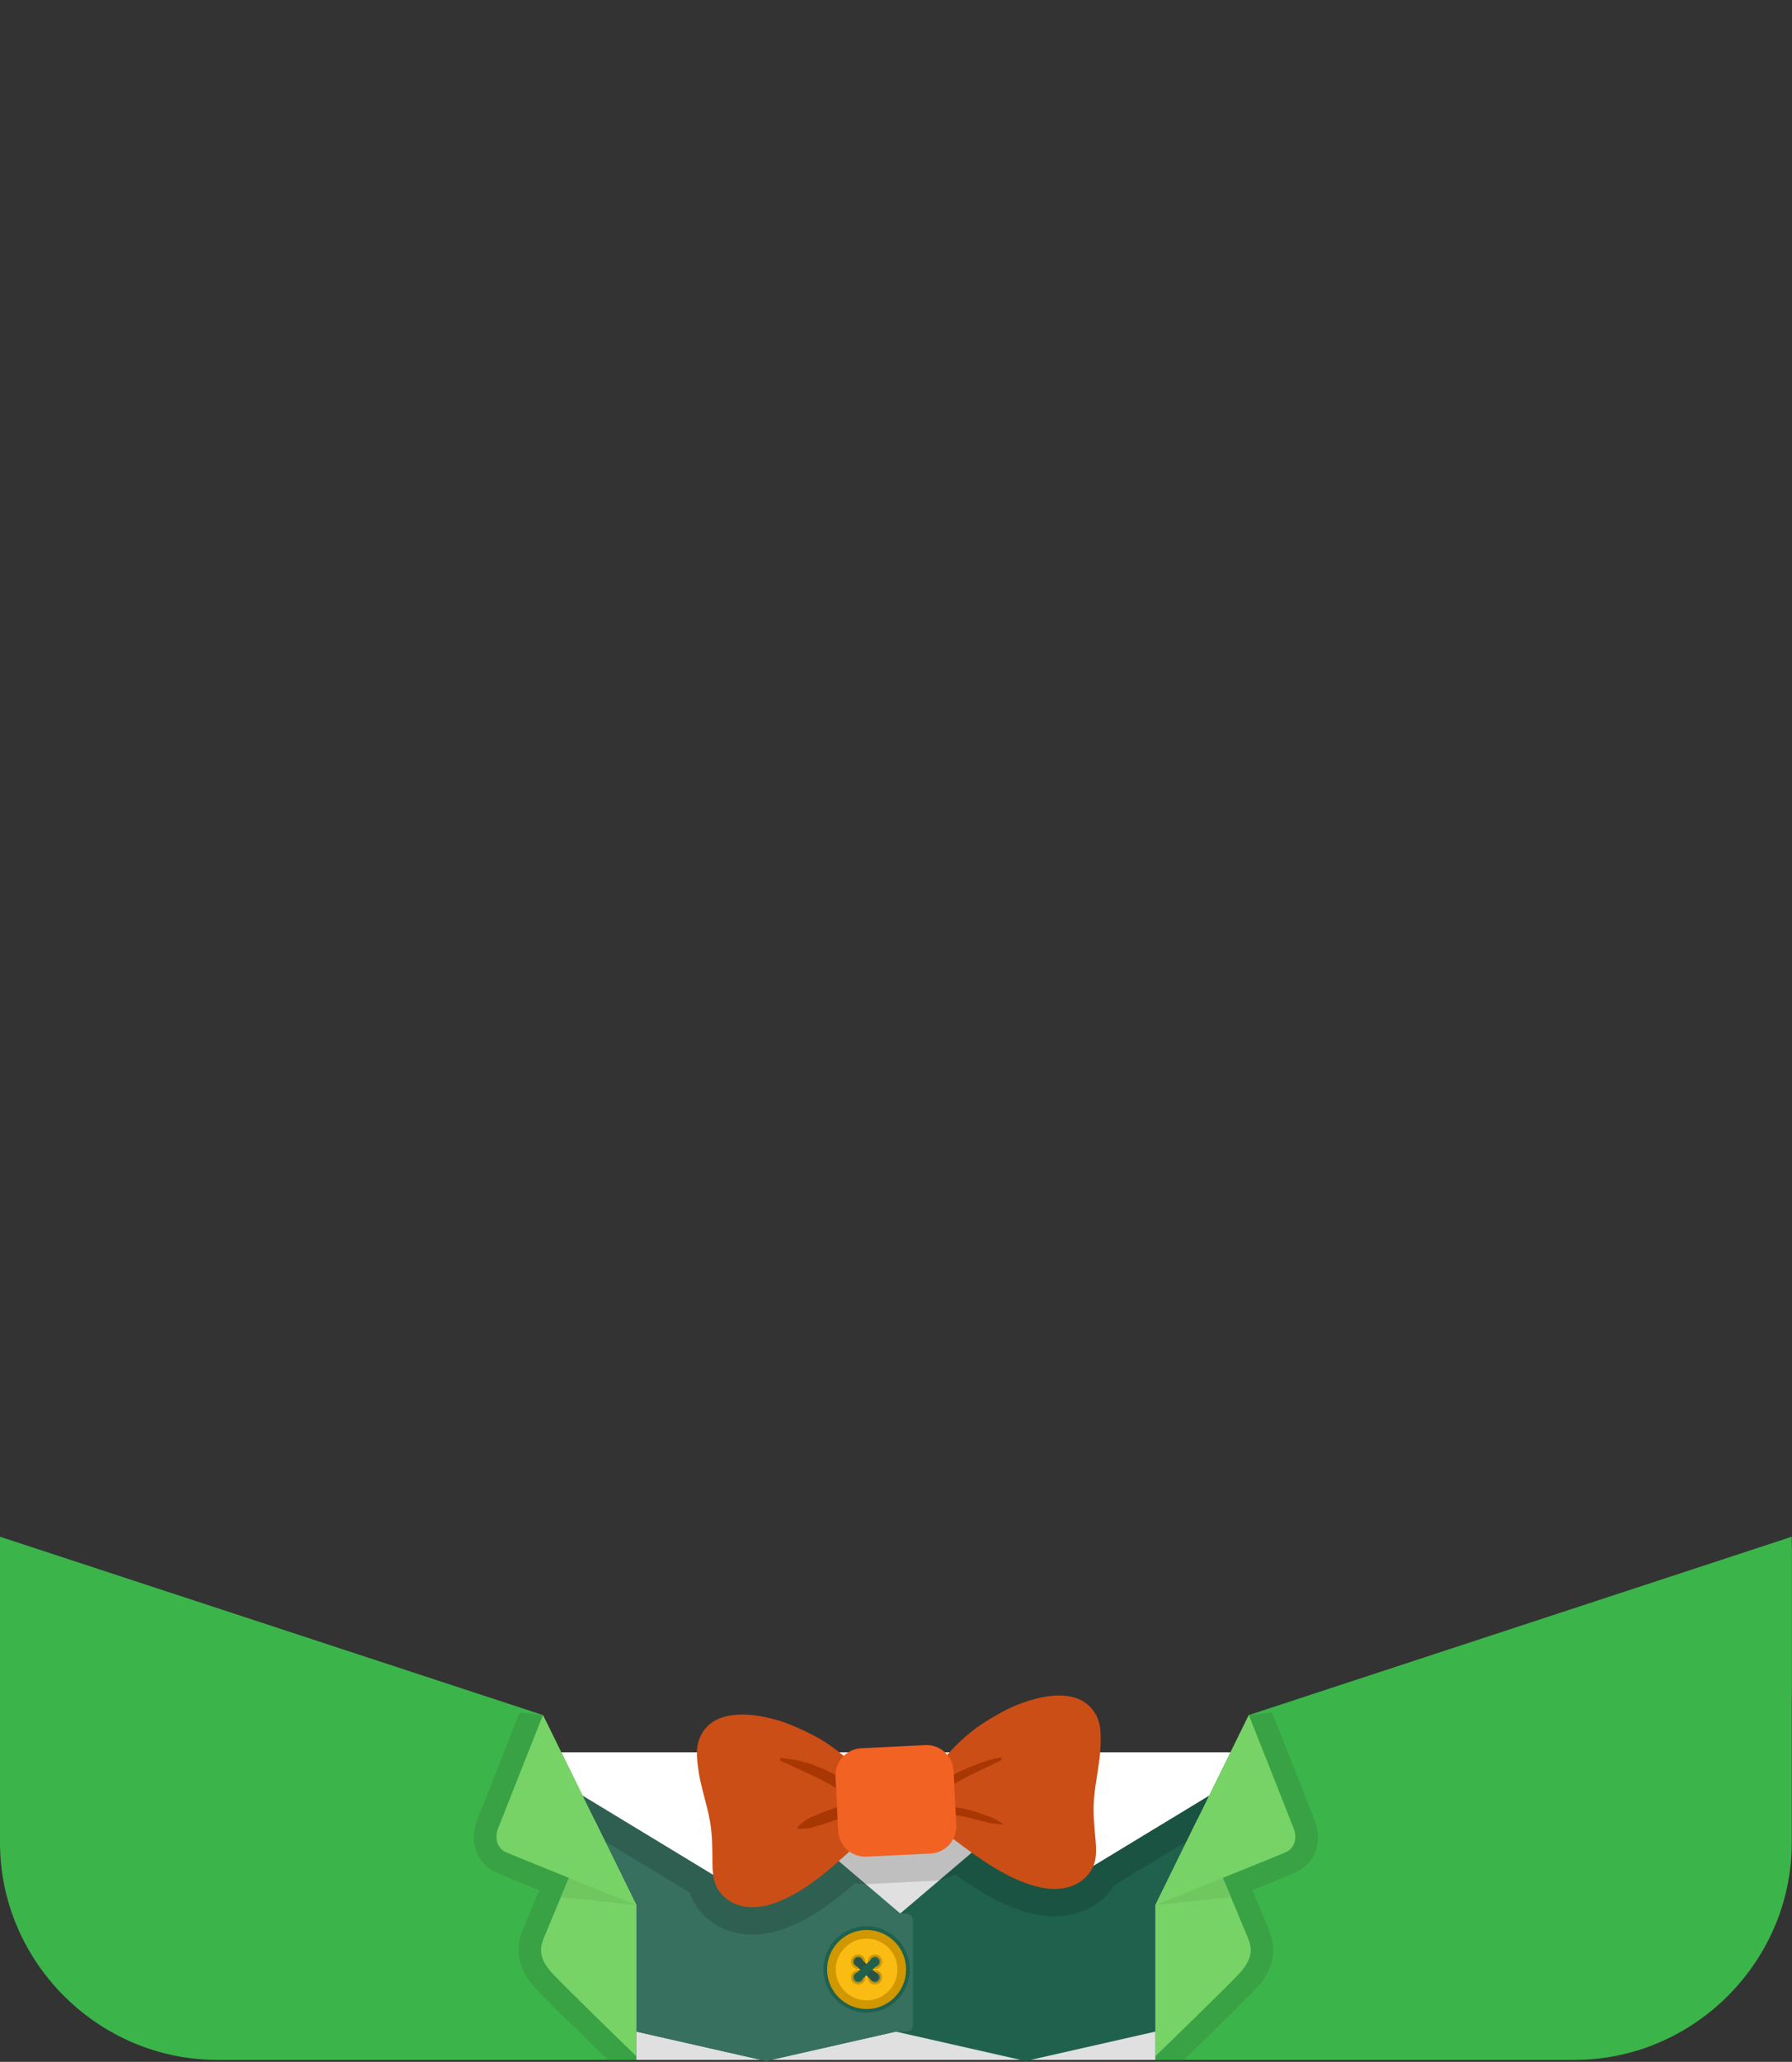 <?xml version="1.0" encoding="UTF-8" standalone="no"?><!DOCTYPE svg PUBLIC "-//W3C//DTD SVG 1.1//EN" "http://www.w3.org/Graphics/SVG/1.1/DTD/svg11.dtd"><svg width="100%" height="100%" viewBox="0 0 5209 5992" version="1.1" xmlns="http://www.w3.org/2000/svg" xmlns:xlink="http://www.w3.org/1999/xlink" xml:space="preserve" xmlns:serif="http://www.serif.com/" style="fill-rule:evenodd;clip-rule:evenodd;stroke-linejoin:round;stroke-miterlimit:2;"><rect x="0" y="0" width="5209" height="5992" fill="#333333" stroke="none"/><g id="saint_patricks_v1"><g id="clothes"><path d="M5208.33,4465.96l0,888.717c0,346.483 -285.112,631.596 -631.596,631.596l-3945.14,-0c-346.484,-0 -631.596,-285.113 -631.596,-631.596l-0,-888.717c-0,346.484 285.112,631.6 631.596,631.6l3945.14,0c346.484,0 631.596,-285.116 631.596,-631.6Z" style="fill:#3bb54a;fill-rule:nonzero;"/><rect x="1849.84" y="5111.25" width="1508.41" height="875.012" style="fill:#e0e0e0;"/><rect x="1199.58" y="5111.25" width="2720.53" height="65.813" style="fill:#e0e0e0;"/><path d="M1849.78,5904.12l0,-367.613l-210.159,-427.554l445.839,0l531.174,452.142l531.175,-452.142l420.906,0l-210.16,427.554l0,367.613l-0.308,0.004l-377.042,85.459l-324.479,-73.546l-52.683,-11.913l-0.03,0l-49.029,11.117l-328.075,74.342l-377.129,-85.463Z" style="fill:#1f614d;"/><path d="M2604.04,5904.08l-0,0.054l-0.029,0l-49.03,11.117l-328.075,74.342l-377.129,-85.463l0,-367.621l-210.159,-427.545l448.521,2.283l528.492,449.858l17.759,0c10.737,0 19.458,8.721 19.458,19.459l-0.017,304.058c0,10.737 -8.716,19.458 -19.458,19.458l-30.333,0Z" style="fill:#37705f;"/><g><circle cx="2519.03" cy="5723.29" r="125.492" style="fill:#1f614d;"/><circle cx="2519.03" cy="5723.67" r="102.225" style="fill:#fabb13;"/><path d="M2519.03,5608.83c63.367,0 114.809,51.446 114.809,114.809c-0.001,63.366 -51.442,114.808 -114.809,114.808c-63.362,0 -114.808,-51.442 -114.808,-114.808c-0,-63.363 51.446,-114.809 114.808,-114.809Zm0,25.167c-49.475,-0 -89.641,40.167 -89.641,89.642c-0,49.475 40.166,89.641 89.641,89.641c49.475,0 89.642,-40.166 89.642,-89.641c-0,-49.475 -40.167,-89.642 -89.642,-89.642Z" style="fill:#d09700;"/><path d="M2494.58,5683.21c9.775,0 17.712,7.938 17.712,17.713c0,9.775 -7.937,17.712 -17.712,17.712c-9.779,0 -17.713,-7.937 -17.713,-17.712c0.001,-9.775 7.934,-17.713 17.713,-17.713Zm48.908,0c9.779,0 17.717,7.938 17.717,17.713c-0,9.775 -7.938,17.712 -17.717,17.712c-9.775,0 -17.712,-7.937 -17.712,-17.712c-0,-9.775 7.937,-17.713 17.712,-17.713Zm-48.908,45.484c9.775,-0 17.712,7.937 17.712,17.712c0,9.775 -7.937,17.713 -17.712,17.713c-9.779,-0 -17.713,-7.938 -17.713,-17.713c0,-9.775 7.934,-17.712 17.713,-17.712Zm48.908,-0c9.779,-0 17.717,7.937 17.717,17.712c-0,9.775 -7.938,17.713 -17.717,17.713c-9.775,-0 -17.712,-7.938 -17.712,-17.713c-0,-9.775 7.937,-17.712 17.712,-17.712Z" style="fill:#37705f;"/><path d="M2494.58,5679.88c11.604,0 21.025,9.421 21.025,21.025c0,11.604 -9.421,21.025 -21.025,21.025c-11.604,0 -21.025,-9.421 -21.025,-21.025c-0,-11.604 9.421,-21.025 21.025,-21.025Zm0,6.625c-7.95,0 -14.404,6.45 -14.404,14.4c-0,7.95 6.454,14.404 14.404,14.404c7.946,0 14.4,-6.454 14.4,-14.404c0,-7.95 -6.454,-14.4 -14.4,-14.4Zm48.908,-6.625c11.604,0 21.025,9.421 21.025,21.025c0,11.604 -9.421,21.025 -21.025,21.025c-11.6,0 -21.021,-9.421 -21.021,-21.025c0.001,-11.604 9.421,-21.025 21.021,-21.025Zm0,6.625c-7.946,0 -14.4,6.45 -14.4,14.4c0,7.95 6.454,14.404 14.4,14.404c7.95,0 14.404,-6.454 14.404,-14.404c0,-7.95 -6.454,-14.4 -14.404,-14.4Zm-48.908,38.858c11.604,0 21.025,9.421 21.025,21.025c-0,11.605 -9.421,21.025 -21.025,21.025c-11.604,0 -21.025,-9.42 -21.025,-21.025c-0,-11.604 9.421,-21.025 21.025,-21.025Zm-0,6.625c-7.95,0 -14.404,6.45 -14.404,14.4c-0,7.95 6.454,14.405 14.404,14.405c7.946,-0 14.4,-6.455 14.4,-14.405c-0,-7.95 -6.454,-14.4 -14.4,-14.4Zm48.908,-6.625c11.604,0 21.025,9.421 21.025,21.025c0,11.605 -9.421,21.025 -21.025,21.025c-11.6,0 -21.021,-9.42 -21.021,-21.025c0.001,-11.604 9.421,-21.025 21.021,-21.025Zm0,6.625c-7.946,0 -14.4,6.45 -14.4,14.4c0,7.95 6.454,14.405 14.4,14.405c7.95,-0 14.404,-6.455 14.404,-14.405c0,-7.95 -6.454,-14.4 -14.404,-14.4Z" style="fill:#d09700;"/><path d="M2486.35,5710.42c-4.879,-4.6 -5.1,-12.3 -0.5,-17.18c4.604,-4.879 12.304,-5.099 17.179,-0.495l46.596,43.958c4.879,4.604 5.1,12.304 0.5,17.179c-4.604,4.879 -12.304,5.104 -17.179,0.5l-46.596,-43.962Z" style="fill:#2b5246;"/><path d="M2503.75,5753.96c-4.929,4.55 -12.625,4.242 -17.175,-0.683c-4.55,-4.929 -4.242,-12.625 0.683,-17.175l47.059,-43.463c4.929,-4.55 12.624,-4.241 17.175,0.684c4.549,4.929 4.245,12.621 -0.684,17.175l-47.058,43.462Z" style="fill:#1f614d;"/></g><path d="M3737.94,5094.58c-0.767,50.155 -26.979,97.767 -71.513,124.784l-428.091,259.725c-2.18,3.462 -4.517,6.896 -7.03,10.3c-54.42,73.821 -145.012,91.996 -229.208,72.137c-80.704,-19.033 -156.85,-65.025 -225.771,-114.329c-20.237,10.983 -43.191,17.704 -67.712,18.904l-185.717,9.084c-12.733,0.62 -25.196,-0.28 -37.187,-2.55c-63.45,55.483 -134.346,108.05 -212.296,134.708c-81.85,27.996 -173.779,18.771 -235.163,-49.371c-16.216,-17.996 -26.958,-37.508 -34.016,-58.108l-462.334,-280.5c-44.533,-27.017 -70.746,-74.629 -71.512,-124.784l2267.55,0Z" style="fill-opacity:0.15;"/><path d="M3658.4,5092.29c0,23.687 -12.233,46.287 -33.237,59.033l-492.592,298.854c-22.008,13.354 -49.621,13.354 -71.629,0l-456.775,-277.125l-456.775,277.125c-22.009,13.354 -49.621,13.354 -71.629,0l-492.592,-298.854c-21.004,-12.746 -33.238,-35.346 -33.238,-59.033l2108.47,-0Z" style="fill:#fff;"/><g><path d="M2704.42,5161.25c22.62,-28.992 44.591,-58.354 70.42,-84.625c19.525,-19.858 40.217,-38.4 62.7,-54.854c19.096,-13.975 39.442,-26.183 59.971,-37.917c15.513,-8.862 31.425,-17.3 47.804,-24.458c74.788,-32.675 200.367,-63.263 244.092,31.487c10.258,22.225 10.358,48.73 10.071,72.65c-0.662,55.809 -15.404,110.13 -19.542,165.621c-2.758,37.021 0.529,73.996 3.913,110.85c3.3,35.979 6.175,71.321 -16.571,102.171c-34.604,46.933 -93.383,54.542 -146.913,41.917c-90.62,-21.371 -173.837,-82.484 -246.912,-138.017c-37.604,-28.579 -122.183,-116.704 -69.033,-184.825Z" style="fill:#cb4e16;"/><path d="M2530.53,5179.88c-25.35,-26.637 -50.087,-53.712 -78.362,-77.333c-21.375,-17.854 -43.78,-34.284 -67.763,-48.454c-20.375,-12.042 -41.813,-22.2 -63.396,-31.871c-16.3,-7.304 -32.962,-14.146 -49.962,-19.667c-77.63,-25.204 -205.592,-43.362 -239.846,55.208c-8.034,23.125 -5.538,49.513 -2.917,73.292c6.121,55.475 26.109,108.092 35.65,162.913c6.367,36.575 6.708,73.695 6.95,110.704c0.233,36.125 0.829,71.579 26.484,100.058c39.029,43.325 98.27,45.146 150.308,27.346c88.096,-30.133 164.933,-99.088 232.229,-161.504c34.629,-32.121 110.183,-128.096 50.625,-190.692Z" style="fill:#cb4e16;"/><path d="M2513.73,5223.29c3.4,2.554 4.088,7.383 1.534,10.783c-2.55,3.404 -7.384,4.092 -10.784,1.537c-4.929,0.075 -6.941,1.663 -11.654,0.317c-1.258,-0.358 -2.2,-1.408 -3.279,-2.146c-33.021,-22.629 -65.838,-42.683 -100.021,-60.229c-19.188,-9.85 -38.792,-18.679 -58.637,-27.858c-19.771,-9.15 -38.984,-19.017 -60.059,-27.354c-2.562,-0.663 -4.108,-3.284 -3.446,-5.846c0.663,-2.563 3.284,-4.109 5.846,-3.446c23.084,2.992 45.129,6.108 66.684,12.108c22.041,6.138 42.966,14.809 63.375,24.425c36.316,17.117 70.833,38.275 104.004,63.759c1.075,0.825 2.412,1.42 3.158,2.554c2.746,4.158 1.95,6.558 3.279,11.396Z" style="fill:#a93704;"/><path d="M2496.51,5241.54c2.617,-0.979 5.534,0.354 6.513,2.971c0.975,2.616 -0.358,5.533 -2.975,6.512c-0.388,5.05 0.516,1.408 -0.504,6.375c-0.68,3.317 0.241,3.6 -2.084,6.058c-1.033,1.096 -2.783,1.138 -4.183,1.692c-13.967,5.521 -27.983,10.863 -42.096,15.946c-17.183,6.192 -34.371,12.375 -51.733,18.029c-11.554,3.763 -23.125,7.279 -34.804,10.638c-3.784,1.083 -7.471,2.308 -11.35,2.966c-9.792,1.654 -18.517,1.4 -28.417,2.359c-2.383,0.987 -5.125,-0.15 -6.113,-2.534c-0.987,-2.387 0.146,-5.129 2.534,-6.117c7.941,-6.491 14.346,-12.904 23.037,-18.324c9.384,-5.855 19.721,-9.767 29.871,-14.134c10.067,-4.329 20.308,-8.196 30.6,-11.954c26.238,-9.583 52.633,-18.733 79.229,-27.421c0.884,-0.287 1.746,-0.908 2.671,-0.791c3.354,0.437 2.708,1.204 5.375,3.291c3.946,3.096 0.875,0.896 4.429,4.438Z" style="fill:#a93704;"/><path d="M2627.24,5280.46c-1.05,1.042 -2.75,1.03 -3.792,-0.021c-1.042,-1.054 -1.033,-2.75 0.021,-3.791c-2.142,-5.909 -3.892,-1.284 -2.638,-7.438c0.892,-4.4 6.063,-6.596 9.217,-9.787c10.646,-10.759 21.883,-20.888 33.529,-30.521c27.125,-22.45 56.496,-42.142 87.071,-59.721c14.504,-8.342 29.262,-16.292 44.429,-23.392c15.146,-7.091 30.629,-13.391 46.288,-19.22c10.441,-3.888 20.87,-7.7 31.541,-10.825c10.754,-3.15 21.521,-5.496 32.417,-7.967c2.412,-0.829 5.046,0.462 5.875,2.879c0.829,2.413 -0.463,5.046 -2.879,5.875c-9.988,4.667 -19.604,9.717 -29.592,14.471c-9.842,4.683 -19.779,9.087 -29.637,13.792c-14.696,7.02 -29.171,14.45 -43.625,21.991c-14.396,7.513 -28.75,15.104 -42.796,23.234c-29.471,17.058 -57.663,36.166 -84.471,57.079c-11.483,8.958 -22.713,18.212 -33.763,27.737c-3.275,2.829 -5.587,7.671 -9.854,8.438c-6.162,1.108 -1.479,-0.613 -7.341,-2.813Z" style="fill:#a93704;"/><path d="M2625.9,5266.21c-4.033,0.3 -7.558,-2.733 -7.858,-6.766c-0.3,-4.038 2.733,-7.559 6.77,-7.863c0.488,-0.996 -0.029,-0.708 0.742,-1.508c0.946,-0.975 2,-1.346 3.3,-1.738c1.367,-0.408 2.838,-0.279 4.258,-0.395c25.767,-2.167 51.496,-3.013 77.159,-2.238c28.662,0.863 57.225,3.958 85.721,9.483c12.45,2.58 24.808,5.525 36.962,9.188c12.042,3.629 23.925,7.717 35.683,12.208c6.25,2.384 12.505,4.638 18.534,7.534c9.304,4.479 17.525,9.775 26.575,14.72c0.954,0.3 1.483,1.317 1.183,2.271c-0.3,0.954 -1.321,1.488 -2.275,1.188c-10.267,-1.138 -20.012,-1.838 -30.221,-3.513c-2.475,-0.408 -4.883,-0.962 -7.325,-1.541c-14.025,-3.346 -27.896,-7.092 -41.883,-10.555c-13.779,-3.412 -27.538,-6.883 -41.529,-9.395c-21.838,-4.238 -43.721,-6.846 -65.655,-8.275c-17.908,-1.171 -35.854,-1.43 -53.841,-1.271c-11.996,0.108 -24.008,0.404 -36.054,0.862c-2.009,0.075 -4.038,0.521 -6.021,0.2c-1.279,-0.208 -2.296,-0.441 -3.317,-1.241c-0.858,-0.675 -0.296,-0.446 -0.908,-1.355Z" style="fill:#a93704;"/><path d="M2771.95,5146.46c-2.125,-43.479 -39.154,-77.054 -82.633,-74.925l-185.713,9.084c-43.479,2.125 -77.054,39.15 -74.925,82.629l7.704,157.558c2.125,43.479 39.155,77.054 82.634,74.925l185.712,-9.079c43.479,-2.129 77.054,-39.154 74.925,-82.633l-7.704,-157.559Z" style="fill:#f26222;"/></g><path d="M1578.28,4984.17l-1578.28,-518.216l0,438.958c0,348.587 283.008,631.596 631.596,631.596l1218.18,-0l-271.496,-552.338Zm2051.77,0l-271.496,552.338l1218.18,-0c348.587,-0 631.595,-283.009 631.595,-631.596l0,-438.958l-1578.28,518.216Z" style="fill:#3bb54a;"/><g><path d="M1510.68,4976.8c-25.32,63.759 -114.341,287.984 -123.937,313.079c-25.708,67.225 2.171,128.242 57.771,153.05c6.479,2.892 58.996,24.267 123.175,50.275c-23.163,55.159 -42.817,102.171 -48.542,116.446c-10.742,26.788 -14.883,53.017 -9.854,81.15c4.471,24.988 16.508,52.679 43.787,83.784c26.63,30.366 251.071,248.229 251.071,248.229c12.467,12.091 28.913,18.487 45.625,18.491l0,-504.812l-271.496,-552.338l-67.6,-7.354Z" style="fill:#336b39;fill-opacity:0.25;"/><path d="M1602.36,5731.38c26.234,29.912 247.421,244.391 247.421,244.391l0,-439.266l-123.425,-251.096c0,-0 -130.058,307.971 -146.371,348.654c-11.995,29.904 -11.908,58.225 22.375,97.317Z" style="fill:#77d365;"/><path d="M1849.78,5536.51l-123.425,-251.096c0,-0 -53.404,126.462 -96.062,228.016l219.487,23.08Z" style="fill:#70c760;"/><path d="M1471.23,5383.09c17.587,7.846 378.554,153.417 378.554,153.417l-271.496,-552.338c0,0 -119.141,299.908 -130.321,329.138c-11.558,30.229 -1.741,58.629 23.263,69.783Z" style="fill:#77d365;"/></g><g><path d="M3697.65,4976.8c25.321,63.759 114.342,287.984 123.938,313.079c25.708,67.225 -2.171,128.242 -57.771,153.05c-6.479,2.892 -58.996,24.267 -123.175,50.275c23.162,55.159 42.816,102.171 48.541,116.446c10.742,26.788 14.884,53.017 9.855,81.15c-4.471,24.988 -16.509,52.679 -43.788,83.784c-26.629,30.366 -251.071,248.229 -251.071,248.229c-12.466,12.091 -28.912,18.487 -45.625,18.491l0,-504.812l271.496,-552.338l67.6,-7.354Z" style="fill:#336b39;fill-opacity:0.25;"/><path d="M3605.97,5731.38c-26.233,29.912 -247.421,244.391 -247.421,244.391l0,-439.266l123.425,-251.096c0,-0 130.058,307.971 146.371,348.654c11.996,29.904 11.908,58.225 -22.375,97.317Z" style="fill:#77d365;"/><path d="M3358.55,5536.51l123.425,-251.096c0,-0 53.404,126.462 96.063,228.016l-219.488,23.08Z" style="fill:#70c760;"/><path d="M3737.11,5383.09c-17.587,7.846 -378.554,153.417 -378.554,153.417l271.496,-552.338c0,0 119.142,299.908 130.321,329.138c11.558,30.229 1.742,58.629 -23.263,69.783Z" style="fill:#77d365;"/></g></g></g></svg>